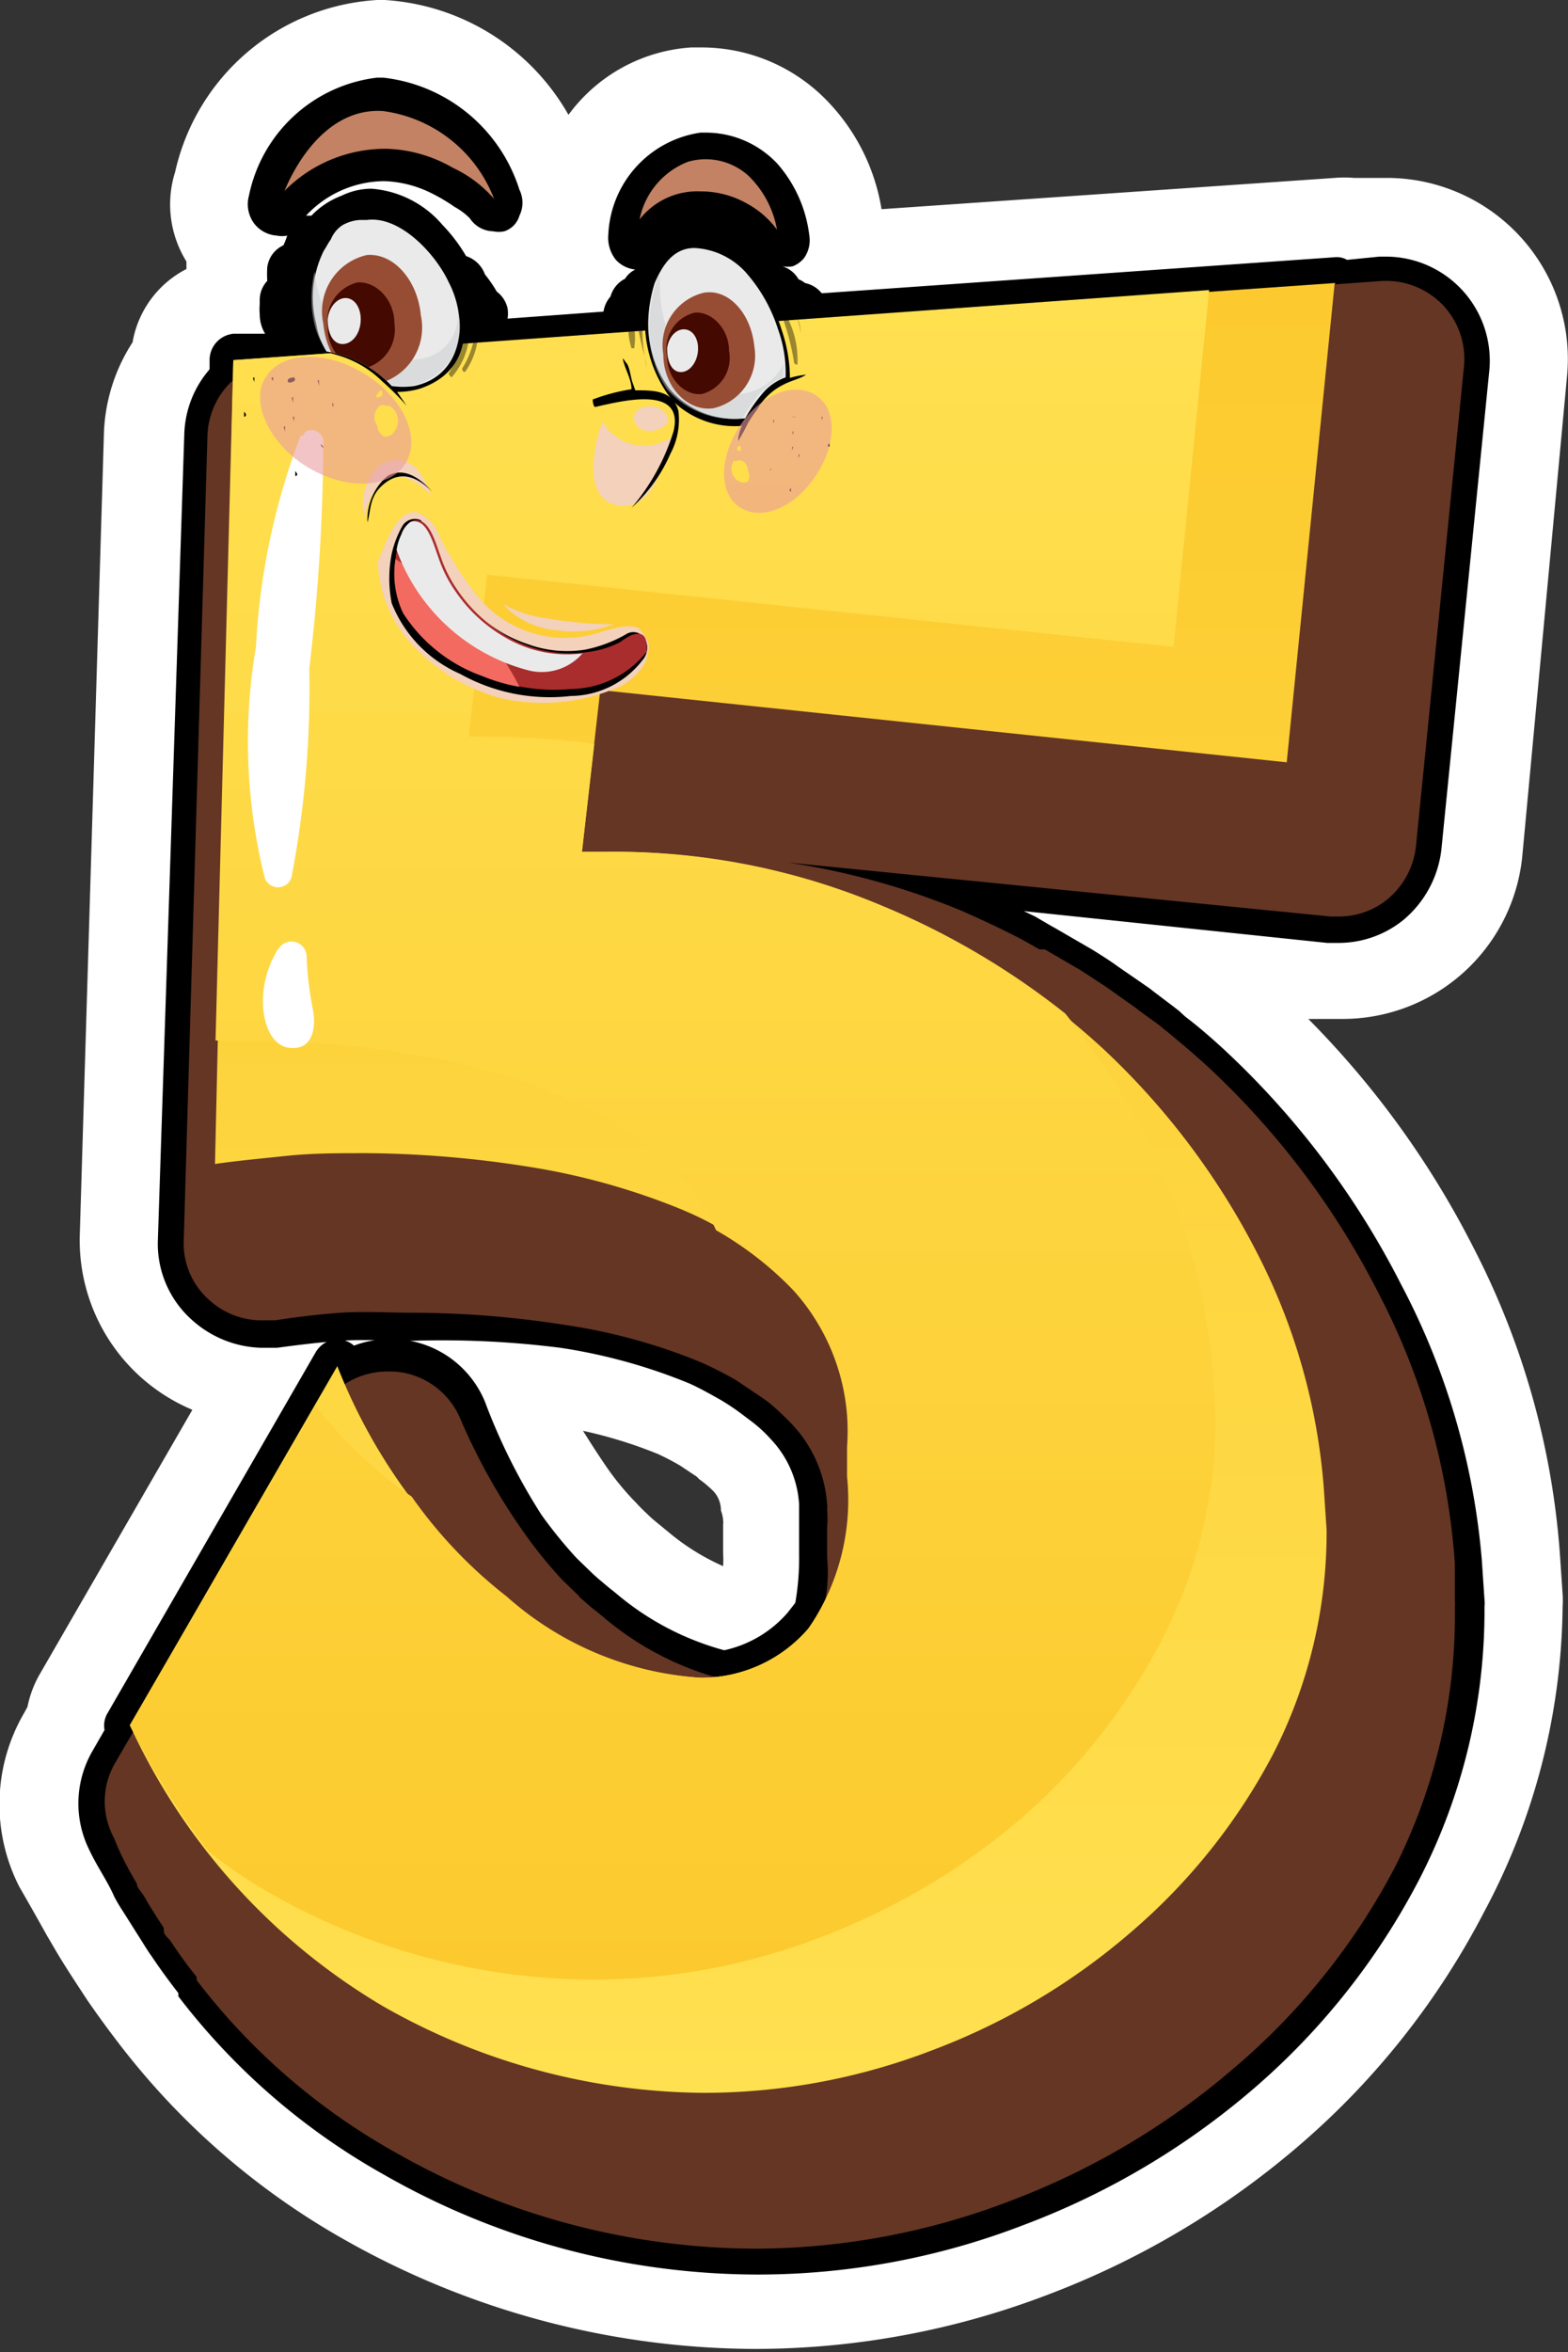<svg xmlns="http://www.w3.org/2000/svg" xmlns:xlink="http://www.w3.org/1999/xlink" viewBox="0 0 29.1 43.63"><rect x="0" y="0" width="29.1" height="43.63" fill="#333333" stroke="none"/><defs><style>.cls-1{fill:none;}.cls-2{isolation:isolate;}.cls-3{fill:#fff;}.cls-4{fill:#653624;}.cls-5{fill:url(#linear-gradient);}.cls-6{fill:url(#linear-gradient-2);}.cls-7,.cls-8{fill:#f3d1bb;}.cls-7{mix-blend-mode:screen;}.cls-11,.cls-17,.cls-18,.cls-19,.cls-8{mix-blend-mode:multiply;}.cls-9{fill:#c38264;}.cls-10{fill:#eaeaea;}.cls-11{fill:#cbccce;opacity:0.5;}.cls-12{fill:#974d34;}.cls-13{fill:#440900;}.cls-14{clip-path:url(#clip-path);}.cls-15{fill:#aa2d2d;}.cls-16{fill:#f26a60;}.cls-17,.cls-18{opacity:0.6;}.cls-17{fill:url(#linear-gradient-3);}.cls-18{fill:url(#linear-gradient-4);}.cls-19{opacity:0.4;}</style><linearGradient id="linear-gradient" x1="13.59" y1="38.82" x2="13.59" y2="5.25" gradientUnits="userSpaceOnUse"><stop offset="0" stop-color="#ffe050"/><stop offset="1" stop-color="#fcca2e"/></linearGradient><linearGradient id="linear-gradient-2" x1="12.46" y1="5.41" x2="12.46" y2="36.72" xlink:href="#linear-gradient"/><clipPath id="clip-path"><path class="cls-1" d="M6.06,6.52a2.08,2.08,0,0,1,1.21.64,1.48,1.48,0,0,0,.42,0c.92-.2,1-1.23.64-1.92C8.08,4.7,7.42,4,6.81,4.08h0l-.13,0h0a.75.75,0,0,0-.33.1.58.58,0,0,0-.21.26c-.05.07-.09.15-.13.21a1.94,1.94,0,0,0-.14,1.36A1.35,1.35,0,0,0,6.06,6.52Z"/></clipPath><linearGradient id="linear-gradient-3" x1="3052.83" y1="1024.77" x2="3052.23" y2="1022.69" gradientTransform="matrix(-0.94, -0.35, -0.35, 0.94, 3223.69, 129.79)" gradientUnits="userSpaceOnUse"><stop offset="0" stop-color="#fff"/><stop offset="1" stop-color="#ea9c9e"/></linearGradient><linearGradient id="linear-gradient-4" x1="3045" y1="1022.68" x2="3044.26" y2="1020.11" xlink:href="#linear-gradient-3"/></defs><g class="cls-2"><g id="Layer_2" data-name="Layer 2"><g id="Layer_1-2" data-name="Layer 1"><path class="cls-3" d="M.87,35.9l.17.29c.13.22.26.42.39.62l.19.29c.18.26.36.51.56.77l0,0a13.82,13.82,0,0,0,4.26,3.7,15.57,15.57,0,0,0,7.55,2,15.24,15.24,0,0,0,5.44-1,15.65,15.65,0,0,0,4.71-2.8,14.48,14.48,0,0,0,3.4-4.3A12.23,12.23,0,0,0,29,29.8a1.69,1.69,0,0,0,0-.23l-.05-.74a14.65,14.65,0,0,0-1.59-5.66,16.84,16.84,0,0,0-3.08-4.27l.28,0h.34a3.35,3.35,0,0,0,3.35-3L29.08,7a3.36,3.36,0,0,0-3.35-3.7H25.5l-.37,0a2.19,2.19,0,0,0-.36,0l-8.41.58a3.75,3.75,0,0,0-1-2,3.24,3.24,0,0,0-2.34-1h-.19a3.07,3.07,0,0,0-2.28,1.25A4.22,4.22,0,0,0,7.14,0H7A4.09,4.09,0,0,0,3.25,3.19a2,2,0,0,0,.21,1.66l0,.14a1.89,1.89,0,0,0-1,1.36A3.3,3.3,0,0,0,1.93,8L1.48,22.93a3.41,3.41,0,0,0,2.09,3.22L.74,31.05a2,2,0,0,0-.23.61l-.06.11A3.36,3.36,0,0,0,.36,35Q.62,35.45.87,35.9Zm12.55-7.69a.13.13,0,0,1,0,.06v.54a1.85,1.85,0,0,1,0,.24,4.22,4.22,0,0,1-1-.62l-.28-.23-.08-.07c-.08-.08-.16-.15-.25-.25a5,5,0,0,1-.54-.65q-.22-.32-.45-.69a8.41,8.41,0,0,1,1.39.43,4.49,4.49,0,0,1,.42.22l.3.2.05.05a2.06,2.06,0,0,1,.27.23.53.53,0,0,1,.13.35C13.41,28.1,13.42,28.17,13.42,28.21Z"/><path d="M2.12,35.18a3.09,3.09,0,0,0,.16.27l.36.57s.13.21.17.26c.16.24.33.47.5.69l0,.06a12.46,12.46,0,0,0,3.82,3.31A14,14,0,0,0,14,42.19,13.72,13.72,0,0,0,19,41.27a14.19,14.19,0,0,0,4.28-2.54,13.07,13.07,0,0,0,3.06-3.87,10.86,10.86,0,0,0,1.21-5.06.53.53,0,0,0,0-.13l-.05-.74A13.31,13.31,0,0,0,26,23.82a15.6,15.6,0,0,0-3.27-4.34c-.27-.25-.53-.47-.73-.62l-.12-.11-.09-.07h0l-.37-.28-.09-.07-.58-.4c-.15-.11-.31-.21-.47-.31l-.69-.4-.09-.05L19.21,17,19,16.9l5.63.59h.2a1.91,1.91,0,0,0,1.22-.43,2,2,0,0,0,.7-1.3l.89-8.89a1.93,1.93,0,0,0-1.92-2.11H25.6L25,4.82a.38.38,0,0,0-.21-.05l-9.54.67,0,0a.53.53,0,0,0-.31-.19.47.47,0,0,0-.12-.07l0,0a.52.52,0,0,0-.3-.24.59.59,0,0,0,.19,0,.51.51,0,0,0,.21-.15.57.57,0,0,0,.1-.42,2.46,2.46,0,0,0-.59-1.33,1.82,1.82,0,0,0-1.31-.58H13a2,2,0,0,0-1.71,1.88.66.66,0,0,0,.14.48.57.57,0,0,0,.36.18s0,0,0,0a.45.45,0,0,0-.19.17.53.53,0,0,0-.27.33l0,0a.56.56,0,0,0-.13.28l-1.78.13a.63.63,0,0,0,0-.19.53.53,0,0,0-.2-.31A2.5,2.5,0,0,0,9,5.09a.56.56,0,0,0-.35-.34,3.06,3.06,0,0,0-.44-.58A1.92,1.92,0,0,0,6.89,3.5a1.27,1.27,0,0,0-.55.13A1.5,1.5,0,0,0,5.78,4l-.1,0a2,2,0,0,1,1.45-.64A2.11,2.11,0,0,1,8,3.58a3.37,3.37,0,0,1,.44.26,1.21,1.21,0,0,1,.28.21.53.53,0,0,0,.43.24.5.5,0,0,0,.21,0A.43.43,0,0,0,9.64,4a.54.54,0,0,0,0-.48A3,3,0,0,0,7.11,1.44H7A2.76,2.76,0,0,0,4.62,3.63a.6.6,0,0,0,.1.52.58.58,0,0,0,.42.22.45.45,0,0,0,.19,0,1.34,1.34,0,0,1-.07.18.52.52,0,0,0-.3.41,2.09,2.09,0,0,0,0,.25l0,0a.52.52,0,0,0-.14.36v.07a1.21,1.21,0,0,0,0,.19.7.7,0,0,0,.1.36l-.58,0a.49.49,0,0,0-.45.47v.19a1.92,1.92,0,0,0-.47,1.21L2.93,23a1.89,1.89,0,0,0,.64,1.49A2,2,0,0,0,4.85,25l.29,0c.37-.05.77-.1,1.18-.13s.87,0,1.34,0A17.42,17.42,0,0,1,10.4,25a10.3,10.3,0,0,1,2.39.66c.18.08.36.18.59.31a4.33,4.33,0,0,1,.44.3l.08.06a2.57,2.57,0,0,1,.41.37,1.92,1.92,0,0,1,.52,1.2s0,.07,0,.1,0,.2,0,.29v.54a4.84,4.84,0,0,1-.07.9l-.14.18a2.16,2.16,0,0,1-1.18.7,5.19,5.19,0,0,1-2-1.05l-.15-.12-.19-.16-.09-.08-.31-.3a8.4,8.4,0,0,1-.65-.8A11.07,11.07,0,0,1,9,26a1.88,1.88,0,0,0-1.65-1.16H7.22a1.82,1.82,0,0,0-.65.12.5.5,0,0,0-.29-.12h0a.49.49,0,0,0-.42.24L2,31.77a.45.45,0,0,0-.06.32l-.23.4a1.94,1.94,0,0,0-.05,1.83C1.8,34.62,2,34.9,2.12,35.18Z"/><path class="cls-4" d="M2.54,34.94c0,.08.09.15.15.26s.23.38.35.56l0,.06c0,.07.09.13.13.19a8,8,0,0,0,.48.66l0,.06a12,12,0,0,0,3.68,3.19A13.58,13.58,0,0,0,14,41.71a13.26,13.26,0,0,0,4.76-.89,13.86,13.86,0,0,0,4.13-2.45,12.5,12.5,0,0,0,3-3.74A10.37,10.37,0,0,0,27,29.8a.34.34,0,0,0,0-.1L27,29A12.69,12.69,0,0,0,25.59,24a15,15,0,0,0-3.17-4.21c-.25-.23-.5-.44-.73-.63l-.1-.08-.07-.06-.36-.26-.09-.07-.55-.39-.46-.3-.67-.39-.1,0-.3-.17c-.4-.21-.77-.38-1.13-.54A13.76,13.76,0,0,0,14.63,16L24.69,17h.15a1.42,1.42,0,0,0,.91-.32,1.48,1.48,0,0,0,.53-1l.89-8.89a1.45,1.45,0,0,0-.4-1.14,1.47,1.47,0,0,0-1-.44h-.1L5.19,6.68a1.45,1.45,0,0,0-1.34,1.4L3.41,23a1.4,1.4,0,0,0,.48,1.12,1.44,1.44,0,0,0,1,.37l.22,0c.38-.06.79-.11,1.21-.14s.9,0,1.38,0a18.24,18.24,0,0,1,2.81.23,10.61,10.61,0,0,1,2.5.69,6.67,6.67,0,0,1,.65.33l.49.33.1.07a4.78,4.78,0,0,1,.45.42,2.41,2.41,0,0,1,.65,1.48.22.22,0,0,1,0,.08,2.19,2.19,0,0,1,0,.36v.54a3,3,0,0,1-.45,1.88,1.18,1.18,0,0,1-1,.43,2.72,2.72,0,0,1-.55-.06,5.61,5.61,0,0,1-2.17-1.15l-.11-.09a3.28,3.28,0,0,1-.26-.22.23.23,0,0,1-.07-.07l-.31-.3,0,0a8.25,8.25,0,0,1-.69-.85,11.47,11.47,0,0,1-1.2-2.14,1.43,1.43,0,0,0-1.24-.87H7.22A1.45,1.45,0,0,0,6,26.06L2.12,32.73a1.42,1.42,0,0,0,0,1.37C2.23,34.39,2.38,34.67,2.54,34.94Z"/><path class="cls-5" d="M6.26,25.34a10.42,10.42,0,0,0,3.11,4.27A6,6,0,0,0,13,31.12a2.62,2.62,0,0,0,2-.91,4.21,4.21,0,0,0,.81-2.84v-.55a4,4,0,0,0,0-.59,3.91,3.91,0,0,0-1-2.32,6.43,6.43,0,0,0-2.17-1.48,12.7,12.7,0,0,0-2.84-.79,20,20,0,0,0-3-.25c-.53,0-1,0-1.48.05s-.91.09-1.33.15L4.33,6.68,24.77,5.25l-.89,8.89L11.14,12.8l-.34,3h.44a12.74,12.74,0,0,1,5.09,1,14.25,14.25,0,0,1,4.15,2.66,13.76,13.76,0,0,1,2.86,3.8,11.41,11.41,0,0,1,1.23,4.37l.05.75a9,9,0,0,1-1,4.17A11.18,11.18,0,0,1,21,35.83a12.22,12.22,0,0,1-3.7,2.2,11.81,11.81,0,0,1-4.25.79,12.18,12.18,0,0,1-5.93-1.6A11.74,11.74,0,0,1,2.41,32Z"/><path class="cls-6" d="M8.7,13.66l.34-3L21.78,12l.66-6.62L4.33,6.68,4,19.3H4.6a18.57,18.57,0,0,1,3,.25,11.92,11.92,0,0,1,2.84.79,6.33,6.33,0,0,1,2.18,1.48,3.84,3.84,0,0,1,.67,1,6.29,6.29,0,0,1,1.43,1.11,3.91,3.91,0,0,1,1,2.32,4,4,0,0,1,0,.59v.55A4.21,4.21,0,0,1,15,30.21a2.62,2.62,0,0,1-2,.91,6,6,0,0,1-3.6-1.51,8.64,8.64,0,0,1-1.76-1.85l-.35-.25a8.79,8.79,0,0,1-1.43-1.43L2.41,32a14.1,14.1,0,0,0,1.46,2.34A9,9,0,0,0,5,35.11,12.16,12.16,0,0,0,11,36.72a11.75,11.75,0,0,0,4.24-.79,12.48,12.48,0,0,0,3.71-2.2,11.19,11.19,0,0,0,2.61-3.31,8.85,8.85,0,0,0,1-4.17l-.05-.74a11.37,11.37,0,0,0-1.23-4.37,13.56,13.56,0,0,0-1.51-2.34,14.22,14.22,0,0,0-3.4-2,12.74,12.74,0,0,0-5.09-1H10.8l.23-2a14.75,14.75,0,0,0-1.89-.13Z"/><path class="cls-3" d="M5.58,8.08A12.75,12.75,0,0,0,4.75,12a10.41,10.41,0,0,0,.16,4.27.26.26,0,0,0,.5,0,18.57,18.57,0,0,0,.33-3.87A36.41,36.41,0,0,0,6,8.18c0-.18-.29-.3-.38-.1Z"/><path class="cls-3" d="M5.17,17.59a1.83,1.83,0,0,0-.29,1c0,.33.13.84.54.85s.44-.42.39-.7a6.27,6.27,0,0,1-.12-1,.28.28,0,0,0-.52-.14Z"/><path class="cls-7" d="M11.77,7.79c-.06-.33.59-.35.63,0v0C12.38,8,11.84,8.12,11.77,7.79Z"/><path class="cls-8" d="M12.45,8.11c-.13.58-.38,1.38-1,1.26S11,8.3,11.18,7.82A.88.88,0,0,0,12.45,8.11Z"/><path d="M13,2.82a1.3,1.3,0,0,1,1,.44,2.07,2.07,0,0,1,.47,1.08s0,0,0,0,0,0-.06,0a1.81,1.81,0,0,0-.62-.51A1.67,1.67,0,0,0,13,3.67a1.31,1.31,0,0,0-1.22.71c0,.06-.08,0-.07-.08C11.84,3.64,12.21,2.87,13,2.82Z"/><path class="cls-9" d="M13,3.55a1.74,1.74,0,0,1,.87.23,1.69,1.69,0,0,1,.55.48,1.84,1.84,0,0,0-.53-1A1.18,1.18,0,0,0,12.77,3a1.45,1.45,0,0,0-.9,1.07A1.36,1.36,0,0,1,13,3.55Z"/><path d="M7.09,1.92A2.61,2.61,0,0,1,9.24,3.74s0,.07,0,0h0s0,.07-.06,0a1.36,1.36,0,0,0-.43-.36,4.62,4.62,0,0,0-.48-.28,2.56,2.56,0,0,0-1.12-.26,2.57,2.57,0,0,0-1.95,1s-.09-.06-.08-.09C5.36,2.87,6,1.89,7.09,1.92Z"/><path class="cls-9" d="M7.18,2.76a2.61,2.61,0,0,1,1.22.35,2.3,2.3,0,0,1,.77.58A2.57,2.57,0,0,0,7.11,2.06C6.22,2,5.6,2.78,5.28,3.54A2.64,2.64,0,0,1,7.18,2.76Z"/><path d="M5.79,6.07A2,2,0,0,1,5.85,4.8a1.11,1.11,0,0,1,.68-.73c1.21-.65,3.23,2.48,1.26,3.14a1.52,1.52,0,0,1-.42.06l.18.26a.09.09,0,0,1,0,0,5,5,0,0,0-.46-.46,1.94,1.94,0,0,0-.82-.48,2.36,2.36,0,0,0-.59-.11,1.62,1.62,0,0,1,.31,0A1.38,1.38,0,0,1,5.79,6.07Z"/><path class="cls-10" d="M6.06,6.52a2.08,2.08,0,0,1,1.21.64,1.48,1.48,0,0,0,.42,0c.92-.2,1-1.23.64-1.92C8.08,4.7,7.42,4,6.81,4.08h0l-.13,0h0a.75.75,0,0,0-.33.1.58.58,0,0,0-.21.26c-.05.07-.09.15-.13.21a1.94,1.94,0,0,0-.14,1.36A1.35,1.35,0,0,0,6.06,6.52Z"/><path class="cls-11" d="M6.1,5.89a1.69,1.69,0,0,0,1.79.75.81.81,0,0,0,.6-.9,1.11,1.11,0,0,1-.8,1.4,1.48,1.48,0,0,1-.42,0,2.08,2.08,0,0,0-1.21-.64,1.35,1.35,0,0,1-.22-.47,2.12,2.12,0,0,1,0-1A2.16,2.16,0,0,0,6.1,5.89Z"/><path d="M12.4,4.71h0a.59.59,0,0,1,.42-.21A1.39,1.39,0,0,1,13.88,5a3.07,3.07,0,0,1,.63,1.13,2.8,2.8,0,0,1,.15.88,1.59,1.59,0,0,1,.3-.06h0c-.12.08-.28.11-.41.18h0a1.12,1.12,0,0,0-.32.23,1.08,1.08,0,0,0-.18.24,2.2,2.2,0,0,0-.17.25,3.47,3.47,0,0,1-.18.33s0,0,0-.05a.88.88,0,0,1,.07-.23,1.65,1.65,0,0,1-1.29-.47,2.36,2.36,0,0,1-.43-2.08A3.38,3.38,0,0,1,12.4,4.71Z"/><path class="cls-10" d="M12.43,7.22a1.62,1.62,0,0,0,1.4.54,2.91,2.91,0,0,1,.32-.46A1,1,0,0,1,14.58,7a2.38,2.38,0,0,0-.14-.89,2.92,2.92,0,0,0-.55-1,1.38,1.38,0,0,0-1-.51c-.4,0-.6.33-.74.65a2.59,2.59,0,0,0-.12.73A2,2,0,0,0,12.43,7.22Z"/><path class="cls-11" d="M12.25,5.41A2.43,2.43,0,0,0,13,7.08a1,1,0,0,0,1.53-.31s0,0,0-.08a1.15,1.15,0,0,1,0,.32,1,1,0,0,0-.43.29,2.91,2.91,0,0,0-.32.46,1.62,1.62,0,0,1-1.4-.54A2,2,0,0,1,12.05,6a2.59,2.59,0,0,1,.12-.73,1.3,1.3,0,0,1,.08-.17C12.24,5.19,12.25,5.31,12.25,5.41Z"/><path d="M11,7.41a3.54,3.54,0,0,1,.72-.19c0-.16-.09-.32-.14-.48s0-.06.05,0,.07.22.1.33l.06.17c.35,0,.69,0,.8.38a1.34,1.34,0,0,1-.15.8,2.9,2.9,0,0,1-.72,1s0,0,0,0A4,4,0,0,0,12.5,8c.21-.88-1-.55-1.46-.45C11,7.51,11,7.42,11,7.41Z"/><path d="M5.46,7h0s0,0,0,0h0a.05.05,0,0,1,0,.07s-.11.06-.12,0S5.43,7,5.46,7Z"/><path d="M5.44,7.37s0,.11,0,.1S5.39,7.35,5.44,7.37Z"/><path d="M5.46,7.73s0,.11,0,.09S5.41,7.71,5.46,7.73Z"/><path d="M5.89,7.64s0,0,0,0S5.88,7.63,5.89,7.64Z"/><path d="M5.92,7.06s0,.12,0,.1S5.87,7,5.92,7.06Z"/><path d="M6,7.55s0,0,0,0v0s0,.09,0,.07H6s0-.06,0-.09Z"/><path d="M6.18,7.48a.09.09,0,0,1,0,.07s0,0,0,0S6.15,7.46,6.18,7.48Z"/><path d="M6,8.31H6v0s0,0,0,0a.12.12,0,0,1-.05-.07C5.93,8.23,6,8.26,6,8.31Z"/><path d="M5.48,8.74s.08.08,0,.09h0s0-.05,0-.07Z"/><path d="M5.29,7.91s0,.12,0,.1S5.24,7.89,5.29,7.91Z"/><path d="M4.53,7.64s.08.07,0,.09l0,0h0a0,0,0,0,1,0-.06A.08.08,0,0,1,4.53,7.64Z"/><path d="M4.72,7s0,.11,0,.09S4.67,7,4.72,7Z"/><path d="M5.07,7s0,.08,0,.07S5,7,5.07,7Z"/><path d="M5,7.54s0,0,0,0S5,7.54,5,7.54Z"/><path d="M6.33,7.55s0,0,0,0S6.31,7.55,6.33,7.55Z"/><path d="M14.69,7.73h0a0,0,0,0,0,0,0h0s0,0,0,0,.08,0,.09,0S14.72,7.74,14.69,7.73Z"/><path d="M14.71,8s0,.09,0,.07S14.75,8,14.71,8Z"/><path d="M14.7,8.29s0,.09,0,.07S14.74,8.27,14.7,8.29Z"/><path d="M14.37,8.22s0,0,0,0S14.38,8.22,14.37,8.22Z"/><path d="M14.35,7.79s0,.09,0,.07S14.39,7.78,14.35,7.79Z"/><path d="M14.33,8.15s0,0,0,0h0s0,.08,0,.06h0s0-.05,0-.06Z"/><path d="M14.15,8.11s0,0,0,0,0,0,0,0S14.17,8.09,14.15,8.11Z"/><path d="M14.29,8.73h0v0s0,0,0,0a.07.07,0,0,0,0,0C14.34,8.67,14.29,8.69,14.29,8.73Z"/><path d="M14.68,9.05s-.06.06,0,.07h0s0,0,0,0Z"/><path d="M14.82,8.43s0,.09,0,.07S14.86,8.42,14.82,8.43Z"/><path d="M15.39,8.22s-.06.06,0,.07l0,0h0s0,0,0,0A.1.1,0,0,0,15.39,8.22Z"/><path d="M15.25,7.73s0,.09,0,.07S15.29,7.72,15.25,7.73Z"/><path d="M15,7.74s0,.06,0,0S15,7.73,15,7.74Z"/><path d="M15.06,8.15s0,0,0,0S15.07,8.15,15.06,8.15Z"/><path d="M14,8.16s0,0,0,0S14.06,8.15,14,8.16Z"/><path class="cls-12" d="M12.31,6.57c0,.62.47,1.08.94,1A1,1,0,0,0,14,6.43c-.06-.62-.48-1.08-.94-1A1,1,0,0,0,12.31,6.57Z"/><path class="cls-13" d="M12.38,6.61c0,.41.32.73.64.7a.69.69,0,0,0,.51-.8c0-.42-.33-.74-.64-.71A.69.69,0,0,0,12.38,6.61Z"/><path class="cls-10" d="M12.38,6.46c0,.22.07.42.23.44s.31-.14.34-.36-.07-.41-.23-.43S12.41,6.24,12.38,6.46Z"/><g class="cls-14"><path class="cls-12" d="M6,6c.06.66.51,1.16,1,1.12a1.07,1.07,0,0,0,.81-1.27c-.06-.66-.51-1.16-1-1.12A1.07,1.07,0,0,0,6,6Z"/><path class="cls-13" d="M6.08,6.07c0,.45.35.79.69.76A.74.74,0,0,0,7.32,6c0-.45-.35-.79-.69-.76A.74.74,0,0,0,6.08,6.07Z"/><path class="cls-10" d="M6.08,5.92c0,.23.08.44.25.46s.33-.14.36-.38-.08-.45-.25-.47S6.11,5.68,6.08,5.92Z"/></g><path class="cls-7" d="M10.15,11.47a7.42,7.42,0,0,0,1.24.11,2.14,2.14,0,0,1-1.06.11,1.52,1.52,0,0,1-1-.49A2.15,2.15,0,0,0,10.15,11.47Z"/><path class="cls-8" d="M7.78,9.52a.73.73,0,0,1,.37.42,6.42,6.42,0,0,0,.62,1,2.1,2.1,0,0,0,2.08.86c.34-.06.73-.26,1-.15l0,0a.81.81,0,0,1,.19.29.84.84,0,0,1-.08.38,1.17,1.17,0,0,1-.67.5,3.53,3.53,0,0,1-2,.13,3.54,3.54,0,0,1-1.65-1,2.42,2.42,0,0,1-.63-1.52C7.11,10.23,7.35,9.36,7.78,9.52Z"/><path class="cls-8" d="M6.76,9.58a1,1,0,0,1,.18-.83.52.52,0,0,1,.78-.07,1.51,1.51,0,0,1,.27.5l0,0v0c-.25-.27-.62-.49-.94-.2A1.27,1.27,0,0,0,6.76,9.58Z"/><path d="M7.46,9.77l0,0h0a.27.27,0,0,1,.35-.12h0a2.38,2.38,0,0,1,.39.78,2.59,2.59,0,0,0,1.6,1.52,2.13,2.13,0,0,0,1.06.1,2.52,2.52,0,0,0,.75-.28.25.25,0,0,1,.37.1.35.35,0,0,1-.06.38,1.7,1.7,0,0,1-1.33.66,3.41,3.41,0,0,1-2.05-.41,2.4,2.4,0,0,1-1.27-1.31,2.37,2.37,0,0,1,0-.92A1.89,1.89,0,0,1,7.46,9.77Z"/><path class="cls-15" d="M7.34,10.37a1.8,1.8,0,0,0,.14,1A2.89,2.89,0,0,0,9,12.54a3.37,3.37,0,0,0,1.6.24A1.82,1.82,0,0,0,12,12.09a.36.36,0,0,0,0-.1c0-.27-.15-.25-.28-.21a1.2,1.2,0,0,0-.21.13,1.81,1.81,0,0,1-.65.19,2.29,2.29,0,0,1-1.38-.26,2.82,2.82,0,0,1-1-.91,2.41,2.41,0,0,1-.3-.6c-.07-.18-.18-.62-.39-.67h0a.2.2,0,0,0-.13,0,.45.45,0,0,0-.17.23A1.2,1.2,0,0,0,7.34,10.37Z"/><path class="cls-16" d="M8.37,11.18a4.56,4.56,0,0,1,1.27,1.56,3.22,3.22,0,0,1-.69-.2,2.89,2.89,0,0,1-1.47-1.17,1.7,1.7,0,0,1-.14-1A6.76,6.76,0,0,1,8.37,11.18Z"/><path class="cls-10" d="M9.83,12.44A3.55,3.55,0,0,1,7.36,10.2a1,1,0,0,1,.09-.29.45.45,0,0,1,.17-.23.2.2,0,0,1,.13,0h0c.21.05.32.49.39.67a2.41,2.41,0,0,0,.3.6,2.82,2.82,0,0,0,1,.91,2.26,2.26,0,0,0,1.37.26A1,1,0,0,1,9.83,12.44Z"/><path d="M7.19,8.83c.31-.18.62.05.83.29,0,0,0,.06,0,0-.25-.25-.55-.4-.86-.17s-.27.48-.34.74c0,0,0,0,0,0A1.06,1.06,0,0,1,7.19,8.83Z"/><path class="cls-17" d="M4.93,7c.29-.48,1.11-.51,1.83-.07s1.06,1.18.77,1.66-1.11.51-1.83.07S4.64,7.44,4.93,7ZM7,7.89a.24.24,0,0,0,.14.21A.2.2,0,0,0,7.32,8a.32.32,0,0,0-.09-.47s-.05,0-.07,0a.11.11,0,0,0-.11,0A.26.26,0,0,0,7,7.89Zm.07-.54h0c.06,0,0-.15,0-.11a.12.12,0,0,0,0,0C6.92,7.35,7,7.41,7.06,7.35Z"/><path class="cls-18" d="M15.13,8.84c-.39.58-1,.83-1.4.57s-.38-.93,0-1.51,1-.83,1.41-.57S15.52,8.27,15.13,8.84Zm-1.35-.29a.11.11,0,0,0-.1,0s0,0-.06,0a.26.26,0,0,0,.1.38.16.16,0,0,0,.16,0,.2.2,0,0,0,0-.2A.21.21,0,0,0,13.78,8.55Zm0-.28-.05,0c-.06,0-.07.09,0,.1h0C13.73,8.38,13.78,8.3,13.73,8.27Z"/><g class="cls-19"><path d="M5.78,4.48s0,0,0,.06A3.74,3.74,0,0,0,5.68,6.3s0,0,0,0A2.71,2.71,0,0,1,5.78,4.48Z"/><path d="M5.49,5a5.09,5.09,0,0,0,0,.55,3.9,3.9,0,0,1,0,.58s0,0,0,0A3.58,3.58,0,0,1,5.44,5S5.49,5,5.49,5Z"/><path d="M5.31,5.56a.55.55,0,0,1,0,.18.77.77,0,0,0,0,.15s0,.06,0,0a.22.22,0,0,1,0-.16,1.92,1.92,0,0,1,0-.24S5.31,5.53,5.31,5.56Z"/><path d="M8.51,5.25s0-.07.05,0a2.32,2.32,0,0,1,.15.94A1.31,1.31,0,0,1,8.38,7s-.06-.05-.05-.08a1.94,1.94,0,0,0,.26-.61A2.16,2.16,0,0,0,8.51,5.25Z"/><path d="M8.82,5.75A1.33,1.33,0,0,1,8.63,6.9s-.06,0-.05-.07a1.6,1.6,0,0,0,.22-.56,2.35,2.35,0,0,0,0-.53S8.81,5.72,8.82,5.75Z"/></g><g class="cls-19"><path d="M14.34,5.34a6.44,6.44,0,0,1,.34.7,1.72,1.72,0,0,1,.12.7c0,.06-.05,0-.06,0a4.62,4.62,0,0,0-.43-1.35S14.32,5.3,14.34,5.34Z"/><path d="M14.63,5.6a1.17,1.17,0,0,1,.23.58c0,.05,0,0,0,0s0-.19-.07-.28a1.3,1.3,0,0,0-.14-.26S14.61,5.57,14.63,5.6Z"/><path d="M14.82,5.69a.58.58,0,0,1,.12.28s0,0,0,0a.7.7,0,0,0-.09-.24S14.79,5.65,14.82,5.69Z"/><path d="M12,5.4A3.2,3.2,0,0,0,12,6.81s0,.07,0,0-.11-.46-.15-.69a1.92,1.92,0,0,1,.07-.79C11.94,5.31,12,5.37,12,5.4Z"/><path d="M11.77,5.58a2.09,2.09,0,0,0,0,.5,1.23,1.23,0,0,1,0,.38s0,0-.05,0a1.27,1.27,0,0,1-.06-.39,1.89,1.89,0,0,1,0-.53S11.77,5.54,11.77,5.58Z"/><path d="M11.6,5.77a.07.07,0,0,1,0,.06V6a.43.43,0,0,0,0,.11s0,.05-.05,0a.17.17,0,0,1,0-.1c0-.06,0-.11,0-.17S11.58,5.76,11.6,5.77Z"/></g></g></g></g></svg>